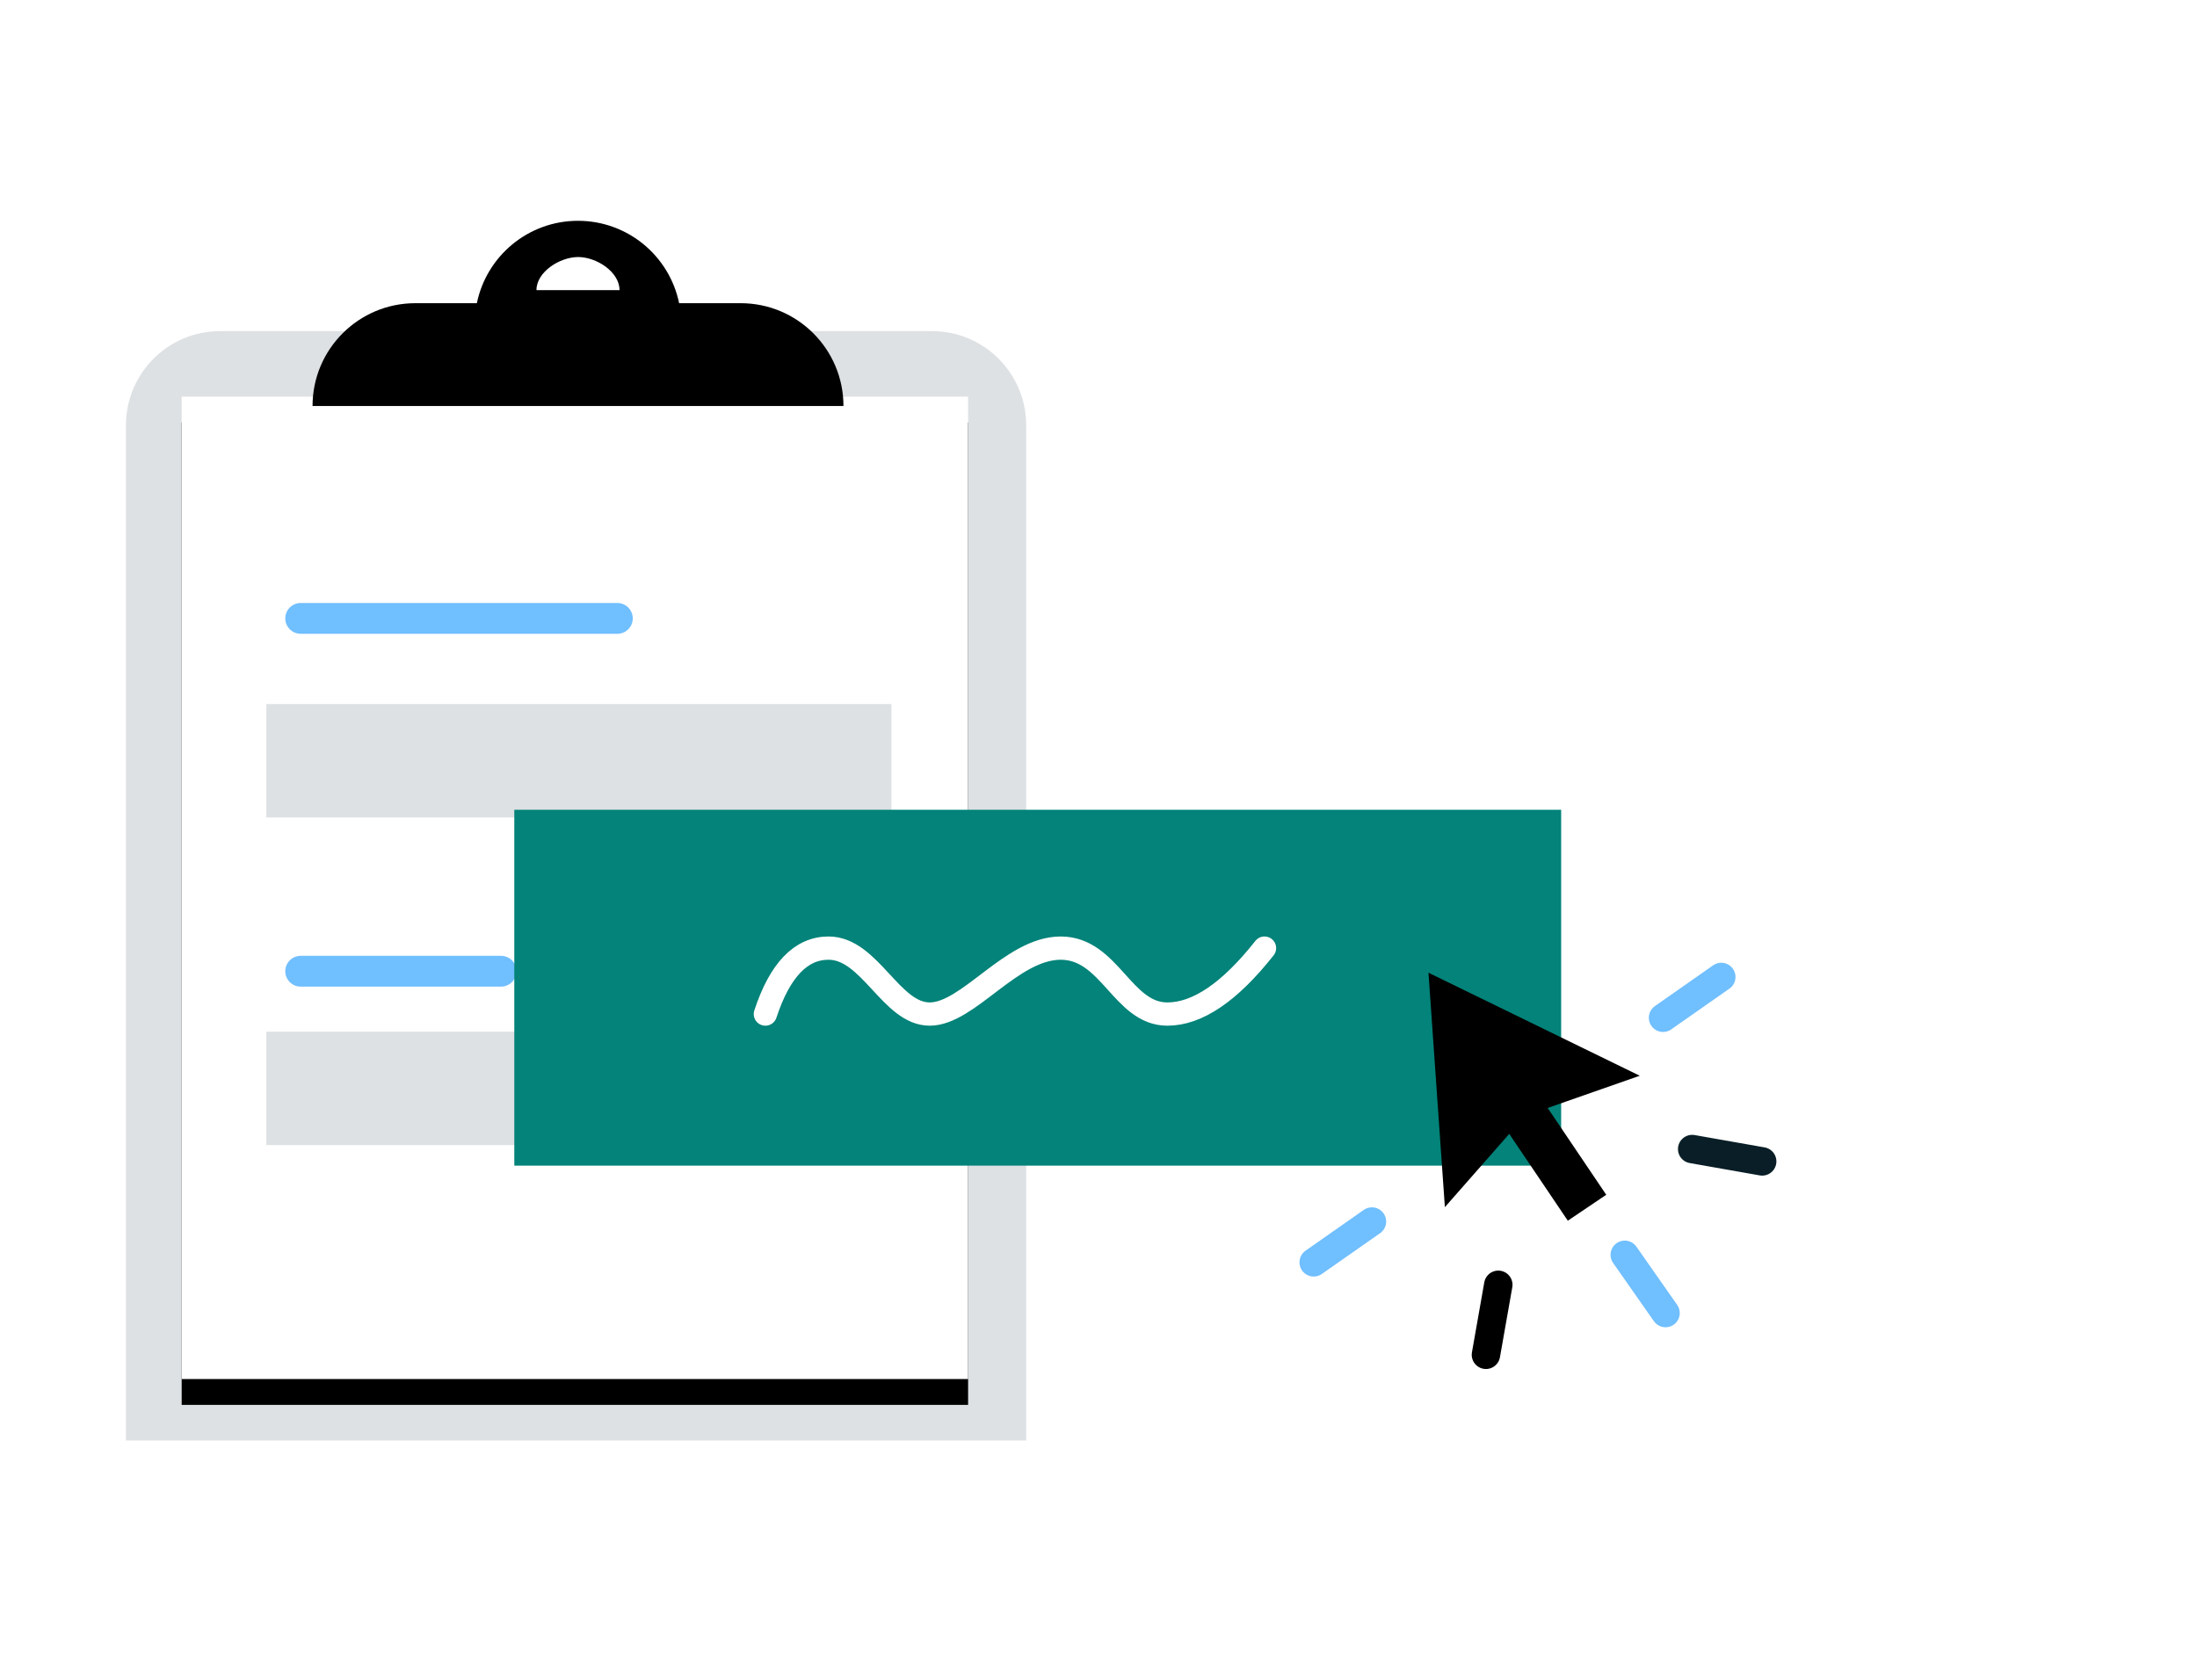 <?xml version="1.0" encoding="UTF-8"?>
<svg width="170px" height="130px" viewBox="0 0 170 130" version="1.1" xmlns="http://www.w3.org/2000/svg" xmlns:xlink="http://www.w3.org/1999/xlink">
    <!-- Generator: Sketch 52.3 (67297) - http://www.bohemiancoding.com/sketch -->
    <title>feature-clipboard</title>
    <desc>Created with Sketch.</desc>
    <defs>
        <polygon id="path-1" points="4.358 14.399 65.21 14.399 65.21 90.424 4.358 90.424"></polygon>
        <filter x="-18.9%" y="-12.5%" width="137.8%" height="130.3%" filterUnits="objectBoundingBox" id="filter-2">
            <feOffset dx="0" dy="2" in="SourceAlpha" result="shadowOffsetOuter1"></feOffset>
            <feGaussianBlur stdDeviation="3.5" in="shadowOffsetOuter1" result="shadowBlurOuter1"></feGaussianBlur>
            <feColorMatrix values="0 0 0 0 0   0 0 0 0 0   0 0 0 0 0  0 0 0 0.068 0" type="matrix" in="shadowBlurOuter1"></feColorMatrix>
        </filter>
    </defs>
    <g id="feature-clipboard" stroke="none" stroke-width="1" fill="none" fill-rule="evenodd">
        <g id="Group-53" transform="translate(9.5, 16)">
            <g id="Group-34" transform="translate(0.2, 0.3)">
                <g id="Group-38">
                    <g id="Group-22">
                        <path d="M7.335,9.324 L62.415,9.324 C66.441,9.324 69.705,12.588 69.705,16.614 L69.705,95.184 L0.045,95.184 L0.045,16.614 C0.045,12.588 3.309,9.324 7.335,9.324 Z" id="Rectangle-10" fill="#DEE1E3"></path>
                        <g id="Rectangle-4">
                            <use fill="black" fill-opacity="1" filter="url(#filter-2)" xlink:href="#path-1"></use>
                            <use fill="#FFFFFF" fill-rule="evenodd" xlink:href="#path-1"></use>
                        </g>
                        <path d="M27.199,7.164 C27.945,3.525 31.165,0.788 35.024,0.788 C38.884,0.788 42.104,3.525 42.849,7.164 L47.61,7.164 C52.003,7.164 55.565,10.726 55.565,15.119 L14.484,15.119 C14.484,10.726 18.045,7.164 22.438,7.164 L27.199,7.164 Z M38.238,6.154 C38.238,4.739 36.453,3.592 35.037,3.592 C33.62,3.592 31.81,4.739 31.81,6.154 L38.238,6.154 Z" id="Combined-Shape" fill="#000000"></path>
                    </g>
                    <g id="Group-21" transform="translate(10.35, 29.7)">
                        <polygon id="Rectangle-18" fill="#DEE1E3" points="0.558 8.486 48.929 8.486 48.929 17.263 0.558 17.263"></polygon>
                        <polygon id="Rectangle-18" fill="#DEE1E3" points="0.558 33.842 48.929 33.842 48.929 42.619 0.558 42.619"></polygon>
                        <path d="M3.217,29.164 L18.719,29.164" id="Path-43" stroke="#70BFFF" stroke-width="2.384" stroke-linecap="round"></path>
                        <path d="M3.217,1.857 L27.719,1.857" id="Path-43" stroke="#70BFFF" stroke-width="2.384" stroke-linecap="round"></path>
                    </g>
                </g>
                <g id="Group-36" transform="translate(29.7, 45.9)">
                    <rect id="Rectangle-23" fill="#038379" x="0.396" y="0.468" width="81.004" height="27.541"></rect>
                    <path d="M19.823,16.279 C20.942,12.876 22.572,11.175 24.712,11.175 C27.921,11.175 29.544,16.279 32.537,16.279 C35.531,16.279 38.863,11.175 42.677,11.175 C46.491,11.175 47.44,16.279 50.928,16.279 C53.254,16.279 55.759,14.578 58.445,11.175" id="Path-14" stroke="#FFFFFF" stroke-width="1.8" stroke-linecap="round"></path>
                </g>
            </g>
            <g id="Group-17" transform="translate(90, 53)">
                <g id="Group-10" transform="translate(2.75, 0.82)" fill="#000000">
                    <polygon id="Polygon-2" transform="translate(12.687, 11.988) rotate(-34) translate(-12.687, -11.988) " points="12.687 4.113 21.781 19.864 12.687 17.477 3.593 19.864"></polygon>
                    <polygon id="Rectangle-11" transform="translate(17.936, 19.771) rotate(-34) translate(-17.936, -19.771) " points="16.143 15.094 19.73 15.094 19.73 24.447 16.143 24.447"></polygon>
                </g>
                <g id="Group-4" transform="translate(22.735, 24.945) rotate(-35) translate(-22.735, -24.945) translate(3.235, 14.445)" stroke-linecap="round" stroke-width="2.2">
                    <path d="M20.54,15.094 L20.54,20.594" id="Path-11" stroke="#70BFFF"></path>
                    <path d="M31.452,10.575 L31.452,16.075" id="Path-11" stroke="#091E26" transform="translate(31.452, 13.325) scale(-1, 1) rotate(45) translate(-31.452, -13.325) "></path>
                    <path d="M9.248,10.575 L9.248,16.075" id="Path-11" stroke="#000000" transform="translate(9.248, 13.325) rotate(45) translate(-9.248, -13.325) "></path>
                    <path d="M3.241,-0.987 L3.241,4.513" id="Path-11" stroke="#70BFFF" transform="translate(3.241, 1.763) rotate(-90) translate(-3.241, -1.763) "></path>
                    <path d="M36.241,-0.987 L36.241,4.513" id="Path-11" stroke="#70BFFF" transform="translate(36.241, 1.763) rotate(-90) translate(-36.241, -1.763) "></path>
                </g>
            </g>
        </g>
    </g>
</svg>